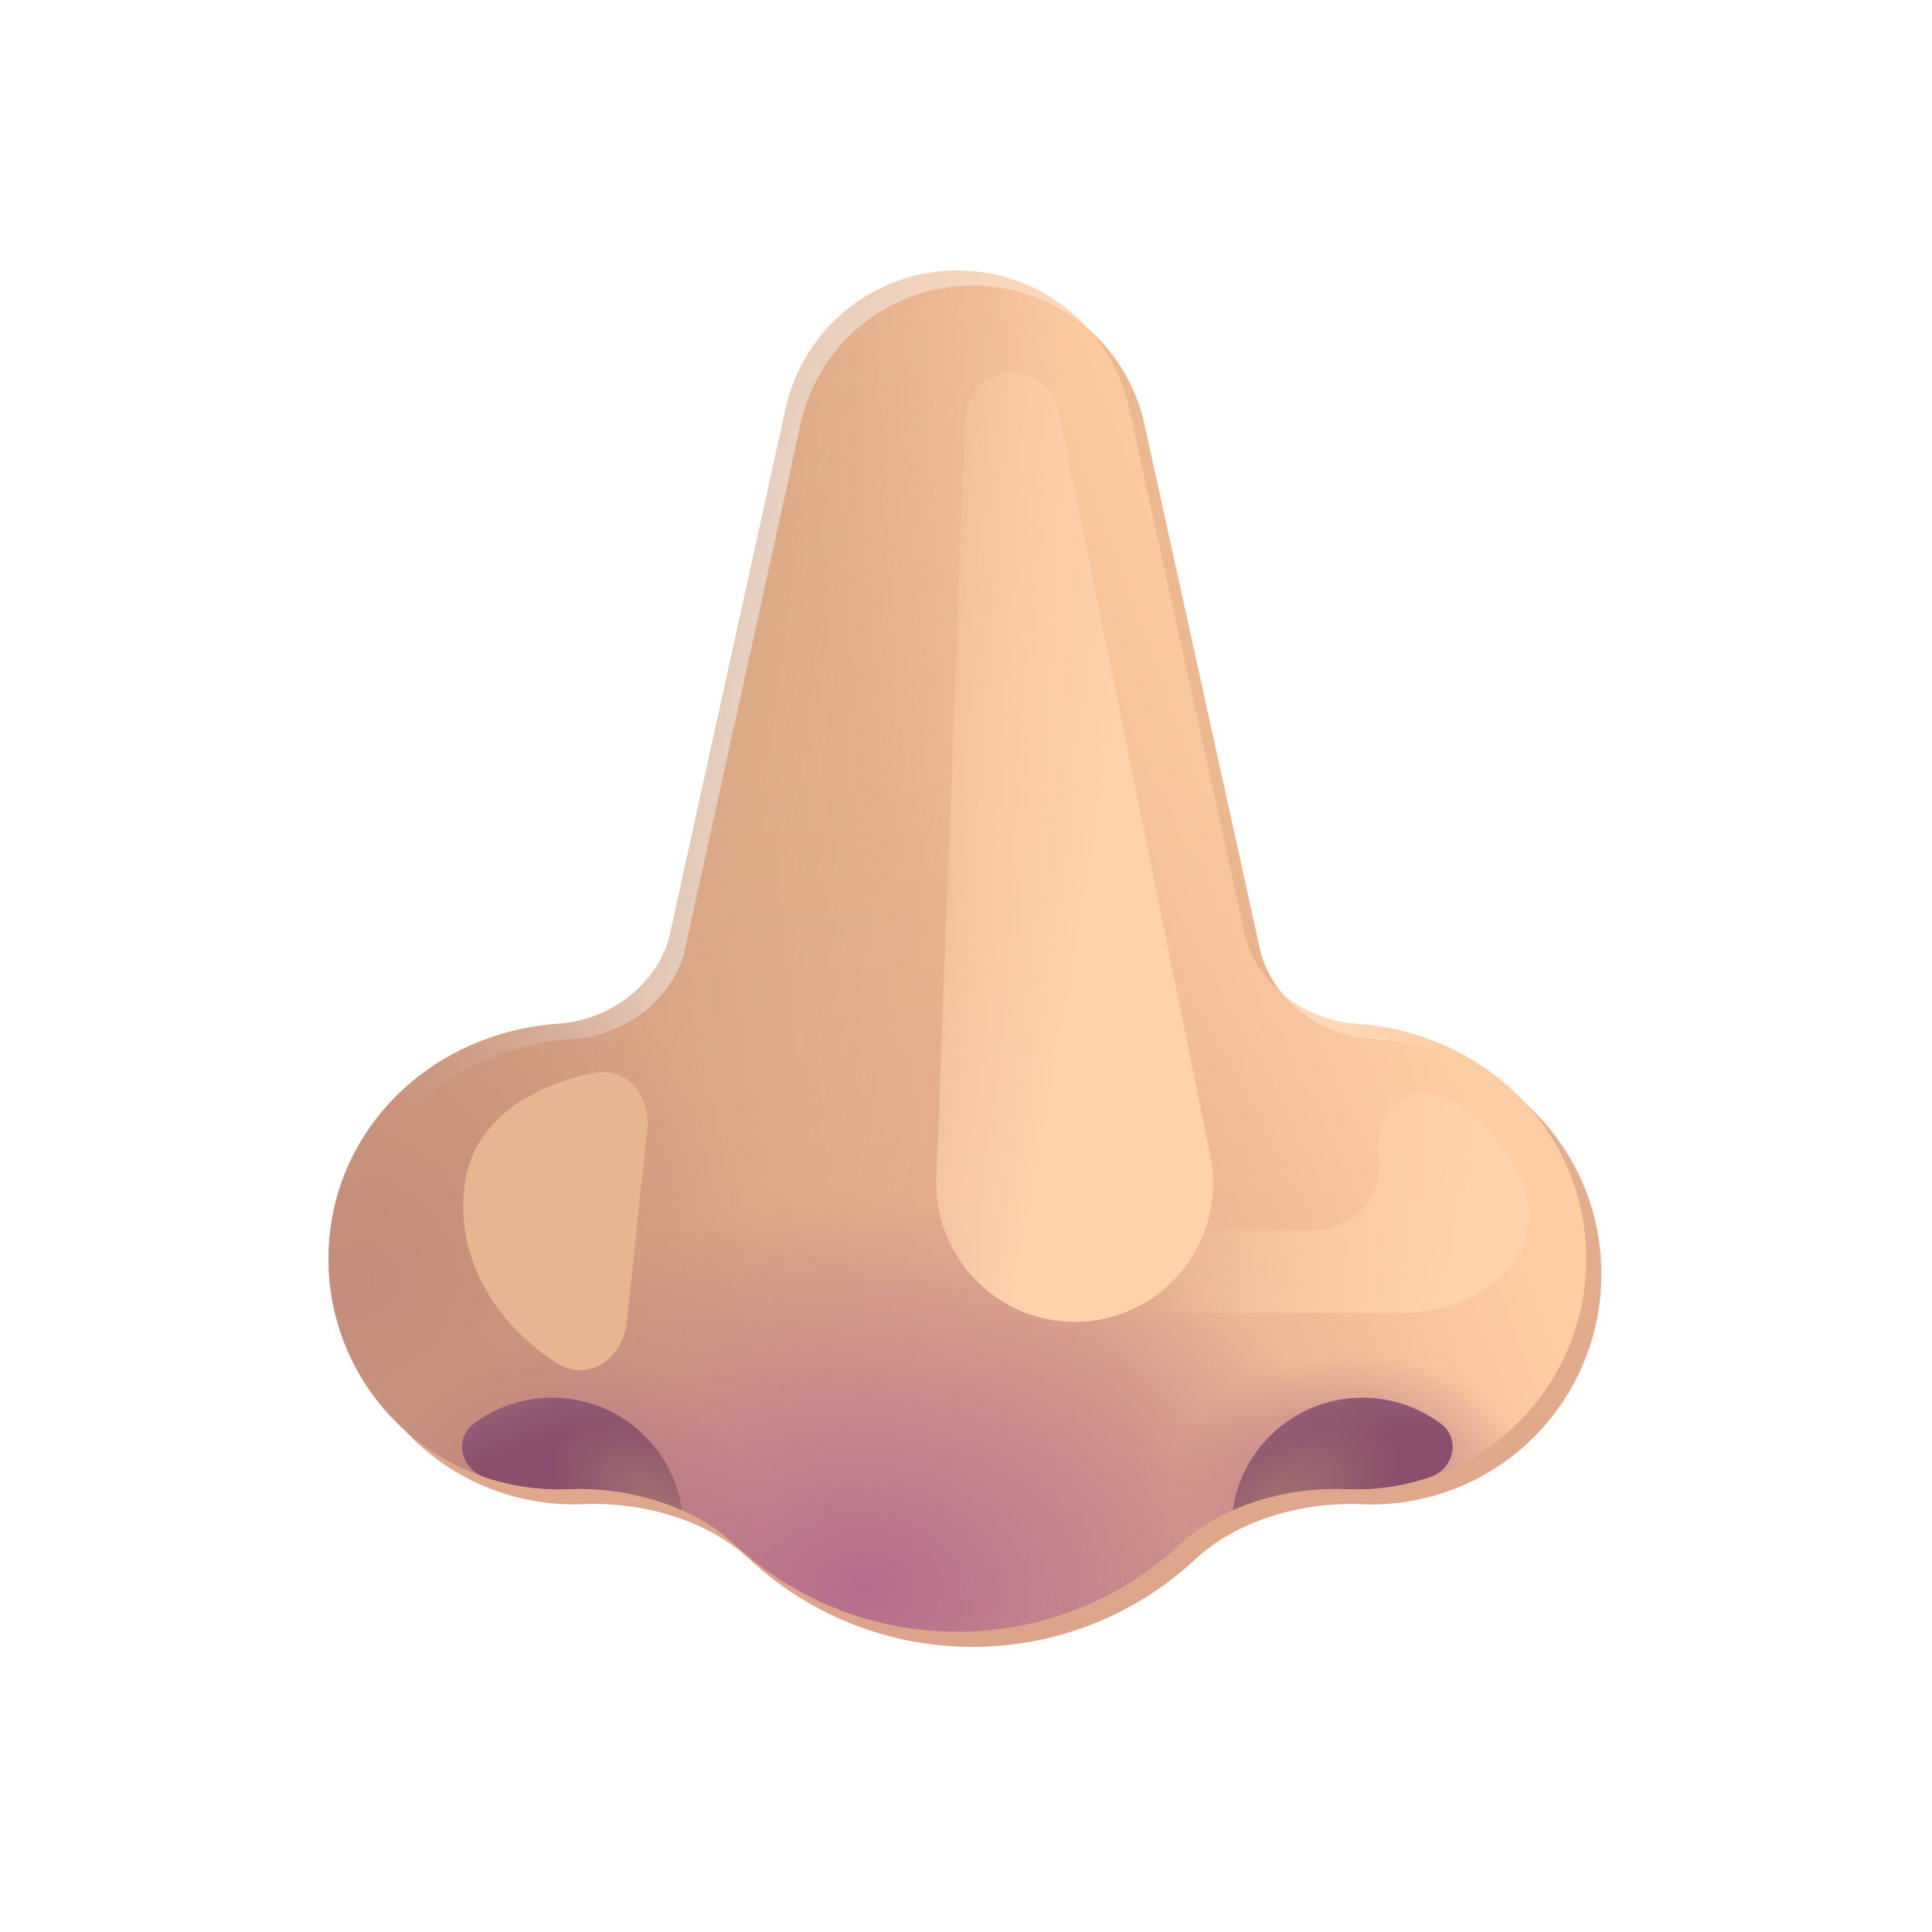 <svg width="32" height="32" fill="none" xmlns="http://www.w3.org/2000/svg"><g filter="url(#a)"><path d="M13.015 6.756a2.913 2.913 0 0 1 5.685 0l1.93 8.77c.227.821 1.018 1.374 1.837 1.43 2.133.149 3.806 1.793 3.806 3.899a3.812 3.812 0 0 1-3.972 3.81c-.97-.04-2.044.253-2.755.913a5.403 5.403 0 0 1-3.689 1.449 5.403 5.403 0 0 1-3.689-1.449c-.71-.66-1.785-.954-2.754-.914a3.812 3.812 0 0 1-3.972-3.81c0-2.105 1.673-3.749 3.806-3.898.819-.056 1.61-.609 1.836-1.43l1.93-8.77Z" fill="url(#b)"/></g><path d="M13.015 6.756a2.913 2.913 0 0 1 5.685 0l1.93 8.77c.227.821 1.018 1.374 1.837 1.43 2.133.149 3.806 1.793 3.806 3.899a3.812 3.812 0 0 1-3.972 3.81c-.97-.04-2.044.253-2.755.913a5.403 5.403 0 0 1-3.689 1.449 5.403 5.403 0 0 1-3.689-1.449c-.71-.66-1.785-.954-2.754-.914a3.812 3.812 0 0 1-3.972-3.81c0-2.105 1.673-3.749 3.806-3.898.819-.056 1.61-.609 1.836-1.43l1.93-8.77Z" fill="url(#c)"/><path d="M13.015 6.756a2.913 2.913 0 0 1 5.685 0l1.93 8.77c.227.821 1.018 1.374 1.837 1.43 2.133.149 3.806 1.793 3.806 3.899a3.812 3.812 0 0 1-3.972 3.81c-.97-.04-2.044.253-2.755.913a5.403 5.403 0 0 1-3.689 1.449 5.403 5.403 0 0 1-3.689-1.449c-.71-.66-1.785-.954-2.754-.914a3.812 3.812 0 0 1-3.972-3.81c0-2.105 1.673-3.749 3.806-3.898.819-.056 1.61-.609 1.836-1.43l1.93-8.77Z" fill="url(#d)"/><path d="M13.015 6.756a2.913 2.913 0 0 1 5.685 0l1.93 8.77c.227.821 1.018 1.374 1.837 1.43 2.133.149 3.806 1.793 3.806 3.899a3.812 3.812 0 0 1-3.972 3.81c-.97-.04-2.044.253-2.755.913a5.403 5.403 0 0 1-3.689 1.449 5.403 5.403 0 0 1-3.689-1.449c-.71-.66-1.785-.954-2.754-.914a3.812 3.812 0 0 1-3.972-3.81c0-2.105 1.673-3.749 3.806-3.898.819-.056 1.61-.609 1.836-1.43l1.93-8.77Z" fill="url(#e)"/><path d="M13.015 6.756a2.913 2.913 0 0 1 5.685 0l1.93 8.77c.227.821 1.018 1.374 1.837 1.43 2.133.149 3.806 1.793 3.806 3.899a3.812 3.812 0 0 1-3.972 3.81c-.97-.04-2.044.253-2.755.913a5.403 5.403 0 0 1-3.689 1.449 5.403 5.403 0 0 1-3.689-1.449c-.71-.66-1.785-.954-2.754-.914a3.812 3.812 0 0 1-3.972-3.81c0-2.105 1.673-3.749 3.806-3.898.819-.056 1.61-.609 1.836-1.43l1.93-8.77Z" fill="url(#f)"/><path d="M13.015 6.756a2.913 2.913 0 0 1 5.685 0l1.93 8.77c.227.821 1.018 1.374 1.837 1.43 2.133.149 3.806 1.793 3.806 3.899a3.812 3.812 0 0 1-3.972 3.81c-.97-.04-2.044.253-2.755.913a5.403 5.403 0 0 1-3.689 1.449 5.403 5.403 0 0 1-3.689-1.449c-.71-.66-1.785-.954-2.754-.914a3.812 3.812 0 0 1-3.972-3.81c0-2.105 1.673-3.749 3.806-3.898.819-.056 1.61-.609 1.836-1.43l1.93-8.77Z" fill="url(#g)"/><path d="M13.015 6.756a2.913 2.913 0 0 1 5.685 0l1.93 8.77c.227.821 1.018 1.374 1.837 1.43 2.133.149 3.806 1.793 3.806 3.899a3.812 3.812 0 0 1-3.972 3.81c-.97-.04-2.044.253-2.755.913a5.403 5.403 0 0 1-3.689 1.449 5.403 5.403 0 0 1-3.689-1.449c-.71-.66-1.785-.954-2.754-.914a3.812 3.812 0 0 1-3.972-3.81c0-2.105 1.673-3.749 3.806-3.898.819-.056 1.61-.609 1.836-1.43l1.93-8.77Z" fill="url(#h)"/><path d="M11.296 25.013a4.28 4.28 0 0 0-1.882-.349 3.852 3.852 0 0 1-1.38-.196c-.404-.136-.52-.639-.177-.892a2.172 2.172 0 0 1 3.439 1.437Z" fill="url(#i)"/><path d="M11.296 25.013a4.28 4.28 0 0 0-1.882-.349 3.852 3.852 0 0 1-1.38-.196c-.404-.136-.52-.639-.177-.892a2.172 2.172 0 0 1 3.439 1.437Z" fill="url(#j)"/><path d="M23.858 23.576c.343.253.227.756-.178.892a3.807 3.807 0 0 1-1.379.196 4.28 4.28 0 0 0-1.882.349 2.172 2.172 0 0 1 3.439-1.437Z" fill="url(#k)"/><path d="M23.858 23.576c.343.253.227.756-.178.892a3.807 3.807 0 0 1-1.379.196 4.28 4.28 0 0 0-1.882.349 2.172 2.172 0 0 1 3.439-1.437Z" fill="url(#l)"/><g filter="url(#m)"><path d="m15.51 19.522.479-12.604a.78.78 0 0 1 1.542-.126l2.517 12.36a2.292 2.292 0 1 1-4.538.37Z" fill="url(#n)"/></g><g filter="url(#o)"><path d="M23.259 21.746h-4.34a.687.687 0 1 1 0-1.375h2.876c.645 0 1.137-.577 1.036-1.213-.107-.671.466-1.285 1.075-.985a2.704 2.704 0 0 1 1.312 1.407c.498 1.17-.687 2.166-1.96 2.166Z" fill="url(#p)"/></g><g filter="url(#q)"><path d="m10.721 18.697-.341 3.209c-.063.585-.627.992-1.13.686-.984-.6-1.737-1.73-1.549-3.003.164-1.107 1.226-1.64 2.143-1.818.537-.105.935.381.877.925Z" fill="#E8B592"/></g><defs><radialGradient id="e" cx="0" cy="0" r="1" gradientUnits="userSpaceOnUse" gradientTransform="matrix(0 -6.465 8.56 0 14.345 26.303)"><stop stop-color="#B46D8D"/><stop offset="1" stop-color="#B46D8D" stop-opacity="0"/></radialGradient><radialGradient id="f" cx="0" cy="0" r="1" gradientUnits="userSpaceOnUse" gradientTransform="rotate(-91.273 23.211 1.365) scale(2.16 3.023)"><stop stop-color="#B87788"/><stop offset="1" stop-color="#B87788" stop-opacity="0"/></radialGradient><radialGradient id="g" cx="0" cy="0" r="1" gradientUnits="userSpaceOnUse" gradientTransform="matrix(.704 -2.655 3.275 .868 9.326 25)"><stop stop-color="#B77780"/><stop offset="1" stop-color="#B37084" stop-opacity="0"/></radialGradient><radialGradient id="h" cx="0" cy="0" r="1" gradientUnits="userSpaceOnUse" gradientTransform="matrix(6.544 -1.218 1.125 6.047 5.94 21.203)"><stop stop-color="#C58C7C"/><stop offset="1" stop-color="#C58C7C" stop-opacity="0"/></radialGradient><radialGradient id="i" cx="0" cy="0" r="1" gradientUnits="userSpaceOnUse" gradientTransform="rotate(-139.626 10.058 10.499) scale(2.114 1.232)"><stop stop-color="#A37271"/><stop offset="1" stop-color="#8A4F6C"/></radialGradient><radialGradient id="j" cx="0" cy="0" r="1" gradientUnits="userSpaceOnUse" gradientTransform="rotate(-103.938 14.601 8.9) scale(2.206 3.797)"><stop offset=".653" stop-color="#955F77" stop-opacity="0"/><stop offset="1" stop-color="#955F77"/></radialGradient><radialGradient id="k" cx="0" cy="0" r="1" gradientUnits="userSpaceOnUse" gradientTransform="rotate(-38.436 46.441 -17.797) scale(2.372 1.382)"><stop stop-color="#A37271"/><stop offset="1" stop-color="#8A4F6C"/></radialGradient><radialGradient id="l" cx="0" cy="0" r="1" gradientUnits="userSpaceOnUse" gradientTransform="rotate(-103.938 21.149 3.778) scale(2.206 3.797)"><stop offset=".653" stop-color="#955F77" stop-opacity="0"/><stop offset="1" stop-color="#955F77"/></radialGradient><linearGradient id="b" x1="15.857" y1="12.421" x2="15.857" y2="28.027" gradientUnits="userSpaceOnUse"><stop stop-color="#EBB891"/><stop offset="1" stop-color="#DBA38A"/></linearGradient><linearGradient id="c" x1="22.67" y1="13.714" x2="15.857" y2="16.219" gradientUnits="userSpaceOnUse"><stop stop-color="#FFCDA4"/><stop offset="1" stop-color="#FFCDA4" stop-opacity="0"/></linearGradient><linearGradient id="d" x1="6.042" y1="20.797" x2="15.58" y2="22.065" gradientUnits="userSpaceOnUse"><stop stop-color="#CE9B7A"/><stop offset="1" stop-color="#CE9B7A" stop-opacity="0"/></linearGradient><linearGradient id="n" x1="19.638" y1="12.731" x2="14.108" y2="11.665" gradientUnits="userSpaceOnUse"><stop offset=".193" stop-color="#FFD2AC"/><stop offset="1" stop-color="#FFD2AC" stop-opacity="0"/></linearGradient><linearGradient id="p" x1="24.711" y1="19.793" x2="20.155" y2="18.258" gradientUnits="userSpaceOnUse"><stop stop-color="#FFD2AC"/><stop offset="1" stop-color="#FFD2AC" stop-opacity="0"/></linearGradient><filter id="a" x="5.441" y="4.48" width="21.082" height="22.797" filterUnits="userSpaceOnUse" color-interpolation-filters="sRGB"><feFlood flood-opacity="0" result="BackgroundImageFix"/><feBlend in="SourceGraphic" in2="BackgroundImageFix" result="shape"/><feColorMatrix in="SourceAlpha" values="0 0 0 0 0 0 0 0 0 0 0 0 0 0 0 0 0 0 127 0" result="hardAlpha"/><feOffset dx=".25" dy=".25"/><feGaussianBlur stdDeviation="1"/><feComposite in2="hardAlpha" operator="arithmetic" k2="-1" k3="1"/><feColorMatrix values="0 0 0 0 0.776 0 0 0 0 0.592 0 0 0 0 0.459 0 0 0 1 0"/><feBlend in2="shape" result="effect1_innerShadow_20020_4959"/></filter><filter id="m" x="13.008" y="3.668" width="9.586" height="20.734" filterUnits="userSpaceOnUse" color-interpolation-filters="sRGB"><feFlood flood-opacity="0" result="BackgroundImageFix"/><feBlend in="SourceGraphic" in2="BackgroundImageFix" result="shape"/><feGaussianBlur stdDeviation="1.25" result="effect1_foregroundBlur_20020_4959"/></filter><filter id="o" x="16.732" y="16.595" width="10.102" height="6.651" filterUnits="userSpaceOnUse" color-interpolation-filters="sRGB"><feFlood flood-opacity="0" result="BackgroundImageFix"/><feBlend in="SourceGraphic" in2="BackgroundImageFix" result="shape"/><feGaussianBlur stdDeviation=".75" result="effect1_foregroundBlur_20020_4959"/></filter><filter id="q" x="5.672" y="15.757" width="7.055" height="8.94" filterUnits="userSpaceOnUse" color-interpolation-filters="sRGB"><feFlood flood-opacity="0" result="BackgroundImageFix"/><feBlend in="SourceGraphic" in2="BackgroundImageFix" result="shape"/><feGaussianBlur stdDeviation="1" result="effect1_foregroundBlur_20020_4959"/></filter></defs></svg>